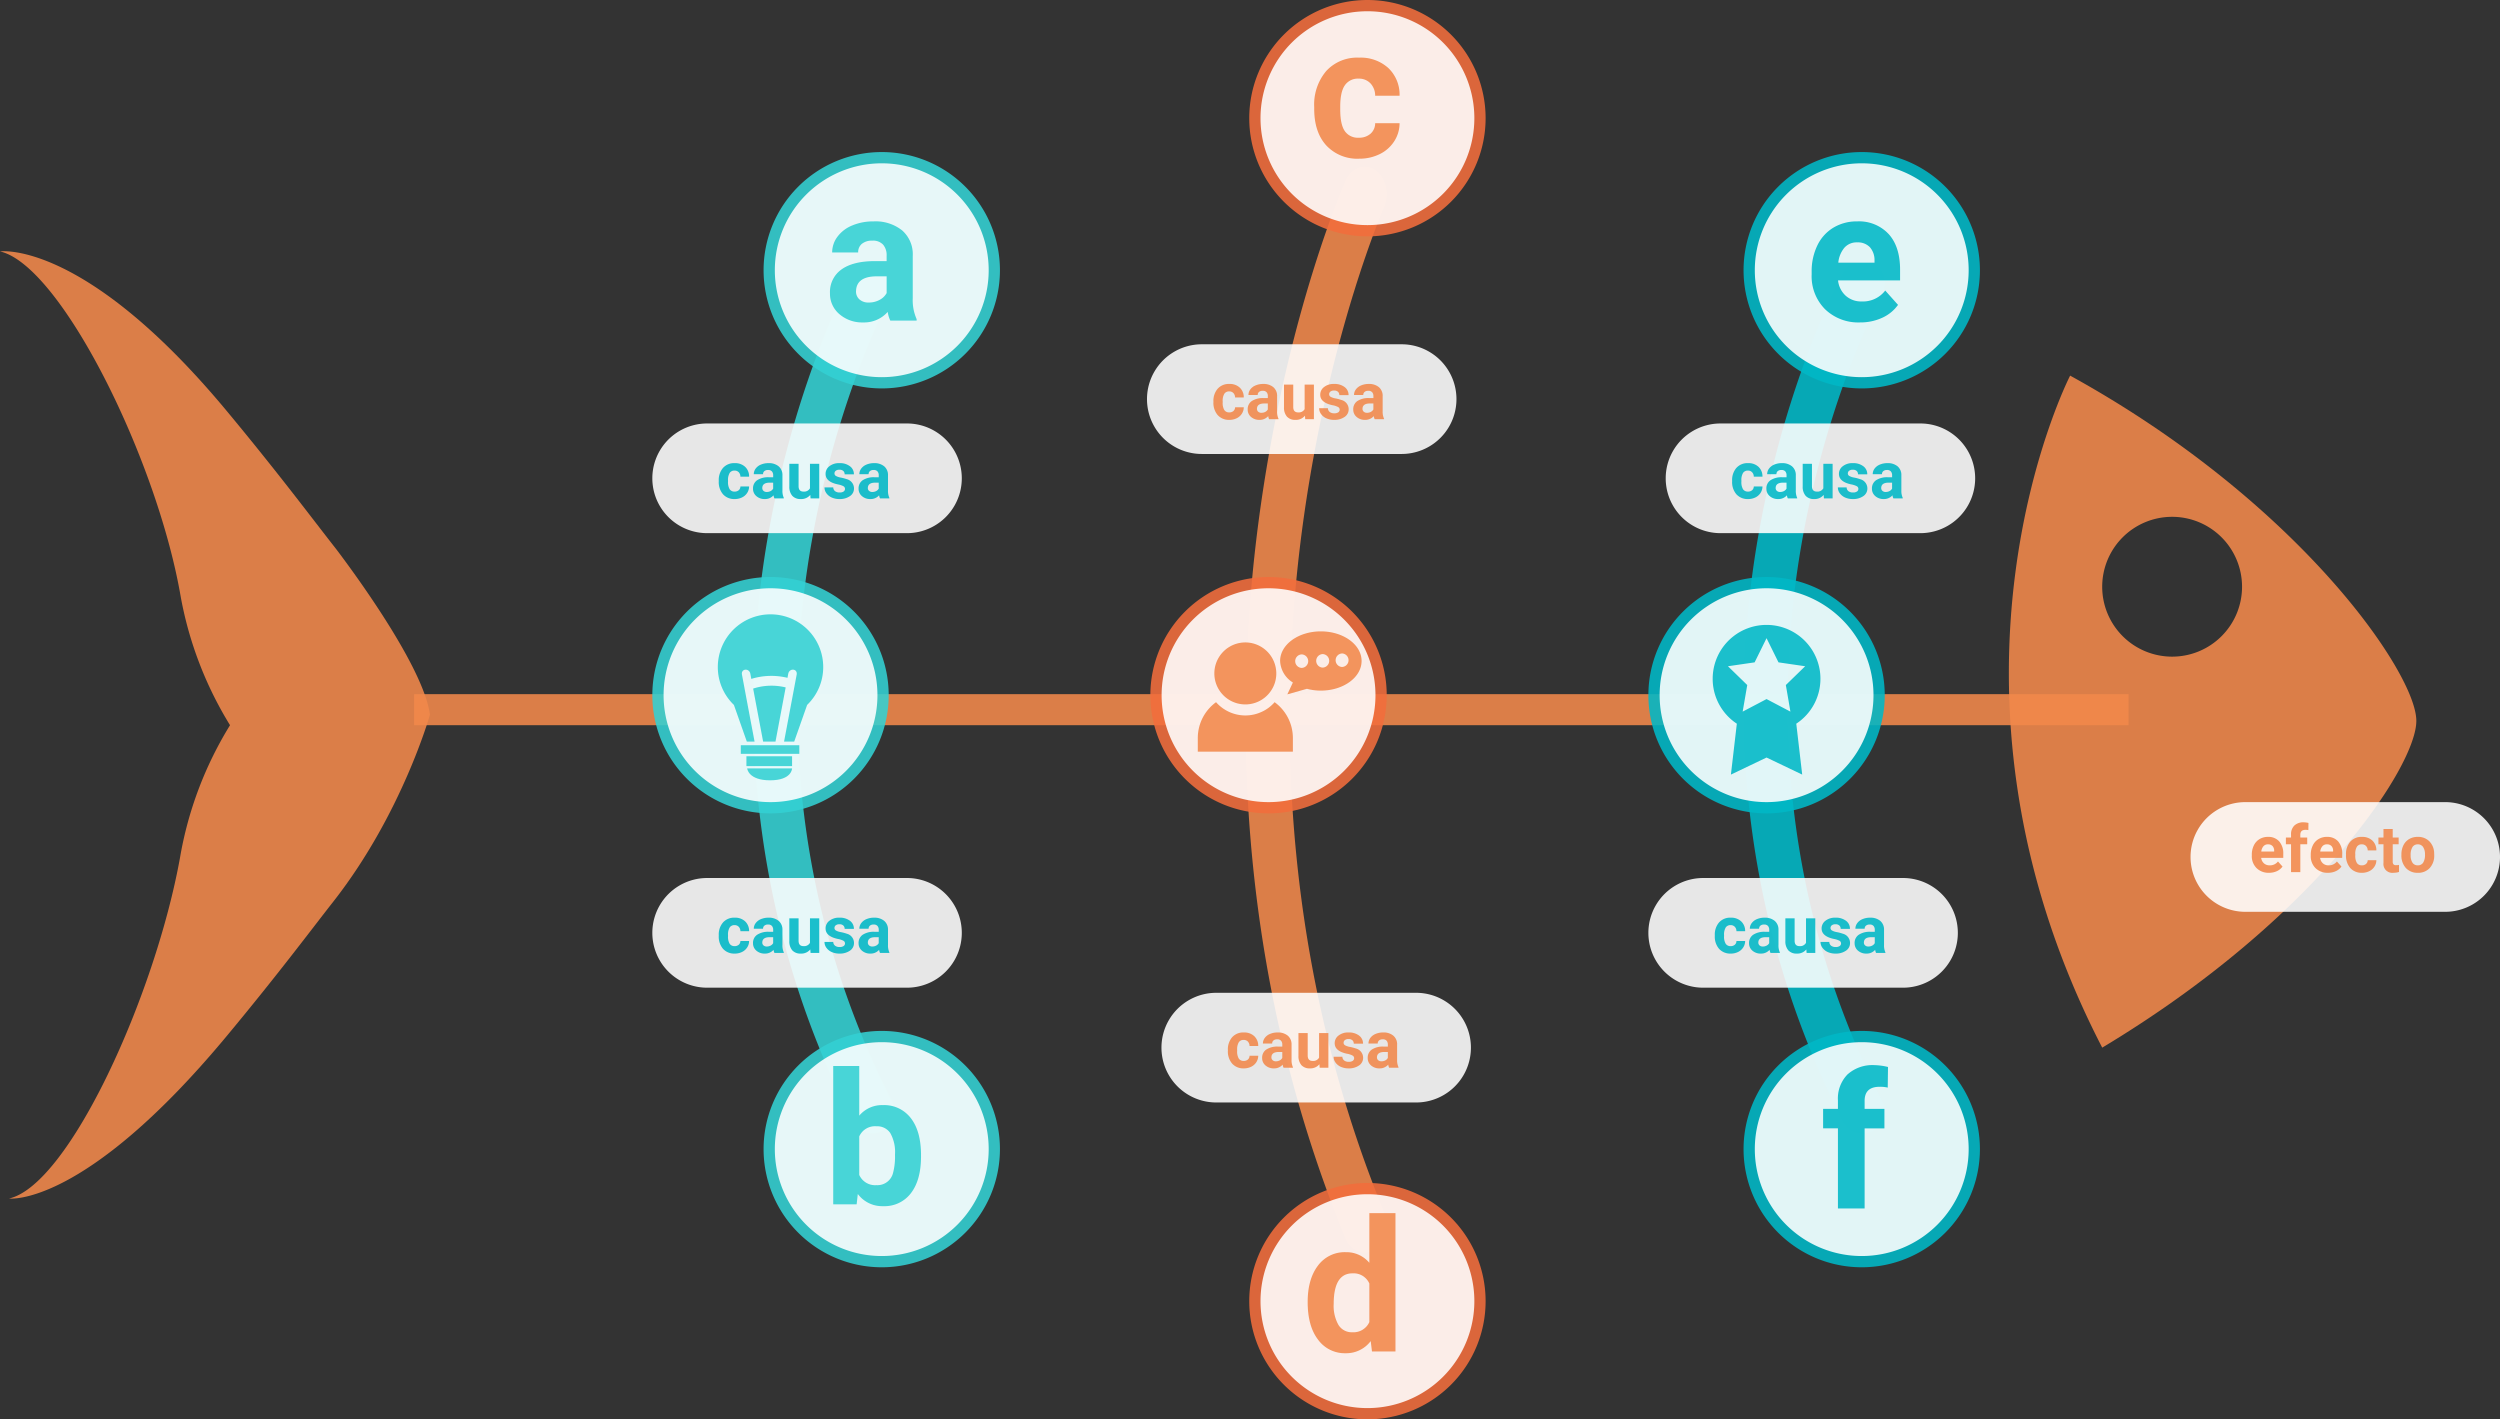 <svg xmlns="http://www.w3.org/2000/svg" width="610" height="346.32" viewBox="0 0 610 346.32">
  <rect x="0" y="0" width="610" height="346.32" fill="#333333" stroke="none"/>
  <g id="Grupo_78720" data-name="Grupo 78720" transform="translate(2947.43 4696.55)">
    <path id="Trazado_111462" data-name="Trazado 111462" d="M312.476-3543.406s-38.371,74.548,7.829,163.972c52.494-31.528,76.64-68.774,76.64-79.689v-.093C396.944-3470.689,368.5-3512.538,312.476-3543.406Zm24.89,68.569A17.06,17.06,0,0,1,320.3-3491.9a17.058,17.058,0,0,1,17.061-17.052,17.058,17.058,0,0,1,17.061,17.052A17.06,17.06,0,0,1,337.366-3474.836Z" transform="translate(-2754.793 -1061.492)" fill="#f2884b" opacity="0.88"/>
    <path id="Trazado_111463" data-name="Trazado 111463" d="M-927.567-3512.675s-6.742,24.029-23.418,45.4c-5.6,7.127-13.408,17.648-26.219,33.066-34.813,41.873-53.067,39.587-53.067,39.587,14.64-3.323,35.632-49.53,41.708-83.112a90.643,90.643,0,0,1,12.214-32.382,90.712,90.712,0,0,1-12.214-32.382c-6.076-33.572-29.273-79.9-43.913-83.219,0,0,20.459-3,55.272,38.867,12.811,15.418,21.137,26.615,26.739,33.741h0c-4.681.356-.107-.142,0,0C-947.174-3548.771-929.136-3524.619-927.567-3512.675Z" transform="translate(-1914.955 -1009.486)" fill="#f2884b" opacity="0.88"/>
    <path id="Trazado_111533" data-name="Trazado 111533" d="M0,0H418.328V7.572H0Z" transform="translate(-2846.385 -4527.176)" fill="#f2884b" opacity="0.88"/>
    <path id="Trazado_111464" data-name="Trazado 111464" d="M-178.724-3416.765a5.363,5.363,0,0,1-4.788-3.649c-28.3-69.04-26.8-135.414-20.554-178.938,6.761-47.135,20.067-77.655,20.63-78.931,1.429-3.235,4.693-4.418,7.293-2.641s3.549,5.841,2.123,9.077h0c-.13.3-13.134,30.227-19.542,75.334-5.879,41.385-7.248,104.477,19.616,170.021,1.349,3.289.3,7.317-2.342,9A4.513,4.513,0,0,1-178.724-3416.765Z" transform="translate(-2435.698 -974.133)" fill="#f2884b" opacity="0.88"/>
    <path id="Trazado_111552" data-name="Trazado 111552" d="M28.836,0A28.836,28.836,0,1,1,0,28.836,28.836,28.836,0,0,1,28.836,0Z" transform="translate(-2642.613 -4696.55)" fill="#f26d3d" opacity="0.88"/>
    <path id="Trazado_111553" data-name="Trazado 111553" d="M26.09,0A26.09,26.09,0,1,1,0,26.09,26.09,26.09,0,0,1,26.09,0Z" transform="translate(-2639.867 -4693.804)" fill="#fff" opacity="0.88"/>
    <path id="Trazado_111554" data-name="Trazado 111554" d="M28.836,0A28.836,28.836,0,1,1,0,28.836,28.836,28.836,0,0,1,28.836,0Z" transform="translate(-2642.613 -4407.902)" fill="#f26d3d" opacity="0.88"/>
    <path id="Trazado_111555" data-name="Trazado 111555" d="M26.09,0A26.09,26.09,0,1,1,0,26.09,26.09,26.09,0,0,1,26.09,0Z" transform="translate(-2639.867 -4405.156)" fill="#fff" opacity="0.88"/>
    <path id="Trazado_111548" data-name="Trazado 111548" d="M28.836,0A28.836,28.836,0,1,1,0,28.836,28.836,28.836,0,0,1,28.836,0Z" transform="translate(-2666.742 -4555.758)" fill="#f26d3d" opacity="0.88"/>
    <path id="Trazado_111549" data-name="Trazado 111549" d="M26.09,0A26.09,26.09,0,1,1,0,26.09,26.09,26.09,0,0,1,26.09,0Z" transform="translate(-2663.996 -4553.012)" fill="#fff" opacity="0.88"/>
    <path id="Trazado_111465" data-name="Trazado 111465" d="M-213.376-3359.2a7.48,7.48,0,0,1-1.409,4.4,7.536,7.536,0,0,1-6.143,3.164,7.557,7.557,0,0,1-6.154-3.164,7.506,7.506,0,0,1-1.409-4.4,7.567,7.567,0,0,1,7.563-7.563A7.571,7.571,0,0,1-213.376-3359.2Z" transform="translate(-2422.637 -1173.034)" fill="#f2884b" opacity="0.88"/>
    <path id="Trazado_111466" data-name="Trazado 111466" d="M-216.262-3318.429v3.3h-23.2v-3.3a10.811,10.811,0,0,1,4.455-8.771,9.542,9.542,0,0,0,7.147,3.238,9.413,9.413,0,0,0,3.762-.782,8.117,8.117,0,0,0,.782-.376,9.242,9.242,0,0,0,2.6-2.079A10.812,10.812,0,0,1-216.262-3318.429Z" transform="translate(-2415.706 -1198.016)" fill="#f2884b" opacity="0.88"/>
    <path id="Trazado_111467" data-name="Trazado 111467" d="M-175.018-3374.085c-5.489,0-9.934,3.234-9.934,7.227a6.475,6.475,0,0,0,3.113,5.248l-1.353,2.894,4.775-1.353-.055-.022a13.043,13.043,0,0,0,3.454.462c5.49,0,9.945-3.234,9.945-7.228S-169.528-3374.085-175.018-3374.085Zm-4.661,8.917a1.651,1.651,0,0,1,0-3.3A1.651,1.651,0,0,1-179.679-3365.169Zm5.123-.076a1.651,1.651,0,0,1,0-3.3A1.651,1.651,0,0,1-174.556-3365.245Zm4.74-.153a1.651,1.651,0,0,1,0-3.3A1.651,1.651,0,0,1-169.816-3365.4Z" transform="translate(-2450.129 -1168.41)" fill="#f2884b" opacity="0.88"/>
    <path id="Trazado_111468" data-name="Trazado 111468" d="M-504.671-3406.335a5.37,5.37,0,0,1-4.788-2.931c-28.3-55.451-26.8-108.761-20.554-143.718,6.761-37.858,20.068-62.371,20.63-63.4a5.372,5.372,0,0,1,7.294-2.121,5.372,5.372,0,0,1,2.121,7.294c-.226.414-13.157,24.408-19.54,60.5-5.879,33.24-7.248,83.913,19.616,136.555a5.37,5.37,0,0,1-2.342,7.225A5.345,5.345,0,0,1-504.671-3406.335Z" transform="translate(-2229.877 -1013.653)" fill="#34d1d3" opacity="0.88"/>
    <path id="Trazado_111534" data-name="Trazado 111534" d="M28.836,0A28.836,28.836,0,1,1,0,28.836,28.836,28.836,0,0,1,28.836,0Z" transform="translate(-2761.116 -4659.447)" fill="#34d1d3" opacity="0.88"/>
    <path id="Trazado_111535" data-name="Trazado 111535" d="M26.09,0A26.09,26.09,0,1,1,0,26.09,26.09,26.09,0,0,1,26.09,0Z" transform="translate(-2758.37 -4656.701)" fill="#fff" opacity="0.88"/>
    <path id="Trazado_111536" data-name="Trazado 111536" d="M28.836,0A28.836,28.836,0,1,1,0,28.836,28.836,28.836,0,0,1,28.836,0Z" transform="translate(-2761.116 -4445.005)" fill="#34d1d3" opacity="0.88"/>
    <path id="Trazado_111537" data-name="Trazado 111537" d="M26.09,0A26.09,26.09,0,1,1,0,26.09,26.09,26.09,0,0,1,26.09,0Z" transform="translate(-2758.37 -4442.259)" fill="#fff" opacity="0.88"/>
    <path id="Trazado_111538" data-name="Trazado 111538" d="M28.836,0A28.836,28.836,0,1,1,0,28.836,28.836,28.836,0,0,1,28.836,0Z" transform="translate(-2788.26 -4555.758)" fill="#34d1d3" opacity="0.88"/>
    <path id="Trazado_111539" data-name="Trazado 111539" d="M26.09,0A26.09,26.09,0,1,1,0,26.09,26.09,26.09,0,0,1,26.09,0Z" transform="translate(-2785.514 -4553.012)" fill="#fff" opacity="0.88"/>
    <path id="Trazado_111540" data-name="Trazado 111540" d="M0,0H14.281V2.1H0Z" transform="translate(-2766.676 -4514.714)" fill="#34d1d3" opacity="0.88"/>
    <path id="Trazado_111469" data-name="Trazado 111469" d="M-526.844-3283.38s0,2.915-5.368,2.915-5.592-2.915-5.592-2.915Z" transform="translate(-2227.318 -1225.687)" fill="#34d1d3" opacity="0.88"/>
    <path id="Trazado_111541" data-name="Trazado 111541" d="M0,0H11.143V2.405H0Z" transform="translate(-2765.306 -4512.021)" fill="#34d1d3" opacity="0.88"/>
    <path id="Trazado_111470" data-name="Trazado 111470" d="M-531.515-3372.514a12.8,12.8,0,0,1-3.926,9.247l-3.154,8.953h-2.477q1.541-8.16,3.074-16.328c.279-1.5-1.776-1.689-2.055-.207-.064.327-.119.645-.183.972a16.6,16.6,0,0,0-8.826.263c-.08-.414-.151-.82-.231-1.234-.279-1.482-2.334-1.29-2.047.207.167.884.335,1.776.5,2.66q1.278,6.834,2.573,13.668h-1.888l-3.154-8.953a12.8,12.8,0,0,1-3.927-9.247,12.862,12.862,0,0,1,12.864-12.856A12.86,12.86,0,0,1-531.515-3372.514Z" transform="translate(-2215.049 -1161.284)" fill="#34d1d3" opacity="0.88"/>
    <path id="Trazado_111471" data-name="Trazado 111471" d="M-525.908-3337.7q-1.242,6.607-2.485,13.222h-3.019q-1.218-6.464-2.437-12.935A14.47,14.47,0,0,1-525.908-3337.7Z" transform="translate(-2229.816 -1191.12)" fill="#34d1d3" opacity="0.88"/>
    <path id="Trazado_111472" data-name="Trazado 111472" d="M150.958-3406.334a5.369,5.369,0,0,1-4.788-2.931c-28.3-55.452-26.8-108.761-20.554-143.719,6.761-37.858,20.067-62.371,20.63-63.4a5.372,5.372,0,0,1,7.293-2.121,5.37,5.37,0,0,1,2.121,7.294c-.226.414-13.156,24.409-19.539,60.5-5.879,33.24-7.248,83.913,19.616,136.556a5.369,5.369,0,0,1-2.342,7.225A5.341,5.341,0,0,1,150.958-3406.334Z" transform="translate(-2643.878 -1013.653)" fill="#00b8c7" opacity="0.88"/>
    <path id="Trazado_111565" data-name="Trazado 111565" d="M28.836,0A28.836,28.836,0,1,1,0,28.836,28.836,28.836,0,0,1,28.836,0Z" transform="translate(-2522.002 -4659.447)" fill="#00b8c7" opacity="0.88"/>
    <path id="Trazado_111566" data-name="Trazado 111566" d="M26.09,0A26.09,26.09,0,1,1,0,26.09,26.09,26.09,0,0,1,26.09,0Z" transform="translate(-2519.256 -4656.701)" fill="#fff" opacity="0.88"/>
    <path id="Trazado_111567" data-name="Trazado 111567" d="M28.836,0A28.836,28.836,0,1,1,0,28.836,28.836,28.836,0,0,1,28.836,0Z" transform="translate(-2522.002 -4445.005)" fill="#00b8c7" opacity="0.88"/>
    <path id="Trazado_111568" data-name="Trazado 111568" d="M26.09,0A26.09,26.09,0,1,1,0,26.09,26.09,26.09,0,0,1,26.09,0Z" transform="translate(-2519.256 -4442.259)" fill="#fff" opacity="0.88"/>
    <path id="Trazado_111560" data-name="Trazado 111560" d="M28.836,0A28.836,28.836,0,1,1,0,28.836,28.836,28.836,0,0,1,28.836,0Z" transform="translate(-2545.225 -4555.758)" fill="#00b8c7" opacity="0.88"/>
    <path id="Trazado_111561" data-name="Trazado 111561" d="M26.09,0A26.09,26.09,0,1,1,0,26.09,26.09,26.09,0,0,1,26.09,0Z" transform="translate(-2542.479 -4553.012)" fill="#fff" opacity="0.88"/>
    <path id="Trazado_111473" data-name="Trazado 111473" d="M127.728-3365.219a13.094,13.094,0,0,0-.593-3.909,13.142,13.142,0,0,0-12.48-9.241h-.077a13.144,13.144,0,0,0-12.727,9.864,13.222,13.222,0,0,0-.415,3.286,13.1,13.1,0,0,0,5.894,10.956l-1.447,12.419,8.695-4.163,8.7,4.163-1.447-12.419A13.1,13.1,0,0,0,127.728-3365.219Zm-8.441,1.523.839,4.863.277,1.624-3.085-1.624-2.739-1.439-2.739,1.439-3.085,1.624.277-1.624.839-4.863-4.709-4.586,6.509-.947,2.909-5.9,2.916,5.9,6.509.947Z" transform="translate(-2630.972 -1165.705)" fill="#00b8c7" opacity="0.88"/>
    <path id="Trazado_111546" data-name="Trazado 111546" d="M16.216,0a7.052,7.052,0,0,1-.637-2.131,7.683,7.683,0,0,1-6,2.571A8.441,8.441,0,0,1,3.79-1.582a6.5,6.5,0,0,1-2.3-5.1,6.719,6.719,0,0,1,2.8-5.8q2.8-2.021,8.1-2.043h2.922v-1.362a3.918,3.918,0,0,0-.846-2.637,3.328,3.328,0,0,0-2.67-.989,3.783,3.783,0,0,0-2.516.769,2.613,2.613,0,0,0-.912,2.109H2.021A6.379,6.379,0,0,1,3.3-20.457a8.424,8.424,0,0,1,3.6-2.758,13.133,13.133,0,0,1,5.229-1,10.376,10.376,0,0,1,6.976,2.208A7.725,7.725,0,0,1,21.687-15.8V-5.493a11.366,11.366,0,0,0,.945,5.12V0ZM10.964-4.417a5.469,5.469,0,0,0,2.593-.626,4.113,4.113,0,0,0,1.758-1.681v-4.087H12.942q-4.768,0-5.076,3.3l-.022.374a2.542,2.542,0,0,0,.835,1.956A3.243,3.243,0,0,0,10.964-4.417Z" transform="translate(-2746.405 -4618.316)" fill="#34d1d3" opacity="0.88"/>
    <path id="Trazado_111547" data-name="Trazado 111547" d="M23.862-11.667q0,5.713-2.439,8.91a8.079,8.079,0,0,1-6.812,3.2A7.423,7.423,0,0,1,8.438-2.527L8.152,0H2.439V-33.75h6.35v12.107a7.232,7.232,0,0,1,5.779-2.571,8.146,8.146,0,0,1,6.823,3.2q2.472,3.2,2.472,9Zm-6.35-.461a9.458,9.458,0,0,0-1.143-5.262,3.864,3.864,0,0,0-3.406-1.659,4.189,4.189,0,0,0-4.175,2.483v9.382a4.245,4.245,0,0,0,4.219,2.5,3.92,3.92,0,0,0,4.043-3.032A15.642,15.642,0,0,0,17.512-12.129Z" transform="translate(-2746.564 -4402.688)" fill="#34d1d3" opacity="0.88"/>
    <path id="Trazado_111559" data-name="Trazado 111559" d="M12.327-4.68a4.165,4.165,0,0,0,2.856-.967,3.387,3.387,0,0,0,1.143-2.571H22.28A8.145,8.145,0,0,1,20.962-3.79,8.7,8.7,0,0,1,17.413-.67,11.106,11.106,0,0,1,12.437.439,10.321,10.321,0,0,1,4.395-2.8Q1.45-6.042,1.45-11.755v-.417A12.678,12.678,0,0,1,4.373-20.94a10.2,10.2,0,0,1,8.02-3.274,10,10,0,0,1,7.152,2.538,8.986,8.986,0,0,1,2.736,6.757H16.326a4.364,4.364,0,0,0-1.143-3.015,3.81,3.81,0,0,0-2.9-1.16,3.825,3.825,0,0,0-3.351,1.617Q7.8-15.859,7.8-12.228v.66q0,3.675,1.121,5.282A3.873,3.873,0,0,0,12.327-4.68Z" transform="translate(-2628.214 -4658.268)" fill="#f2884b" opacity="0.88"/>
    <path id="Trazado_111556" data-name="Trazado 111556" d="M1.45-12.063q0-5.559,2.494-8.855a8.092,8.092,0,0,1,6.823-3.3A7.282,7.282,0,0,1,16.5-21.621V-33.75h6.372V0H17.139l-.308-2.527A7.473,7.473,0,0,1,10.723.439,8.07,8.07,0,0,1,3.988-2.867Q1.45-6.174,1.45-12.063Zm6.35.473A9.385,9.385,0,0,0,8.965-6.463,3.794,3.794,0,0,0,12.349-4.68,4.249,4.249,0,0,0,16.5-7.167v-9.4a4.188,4.188,0,0,0-4.109-2.487Q7.8-19.05,7.8-11.59Z" transform="translate(-2629.808 -4366.799)" fill="#f2884b" opacity="0.88"/>
    <path id="Trazado_111569" data-name="Trazado 111569" d="M13.381.439A11.671,11.671,0,0,1,4.867-2.769a11.4,11.4,0,0,1-3.285-8.547v-.615a14.362,14.362,0,0,1,1.384-6.405,10.159,10.159,0,0,1,3.922-4.351,11.008,11.008,0,0,1,5.79-1.527,9.867,9.867,0,0,1,7.679,3.076q2.8,3.076,2.8,8.723v2.593H8.02A5.9,5.9,0,0,0,9.877-6.086,5.613,5.613,0,0,0,13.8-4.68a6.854,6.854,0,0,0,5.735-2.659l3.12,3.494A9.533,9.533,0,0,1,18.787-.692,12.688,12.688,0,0,1,13.381.439Zm-.725-19.534a3.968,3.968,0,0,0-3.065,1.28A6.628,6.628,0,0,0,8.086-14.15h8.833v-.508a4.728,4.728,0,0,0-1.143-3.277A4.094,4.094,0,0,0,12.656-19.094Z" transform="translate(-2506.968 -4618.316)" fill="#00b8c7" opacity="0.88"/>
    <path id="Trazado_111571" data-name="Trazado 111571" d="M4.268,0V-19.541H.651V-24.3H4.268v-2.066a8.39,8.39,0,0,1,2.347-6.345,9.09,9.09,0,0,1,6.57-2.257,15.175,15.175,0,0,1,3.3.449l-.067,5.031a8.276,8.276,0,0,0-1.977-.2q-3.661,0-3.661,3.437V-24.3H15.61v4.762H10.781V0Z" transform="translate(-2503.243 -4401.688)" fill="#00b8c7" opacity="0.88"/>
    <path id="Trazado_111572" data-name="Trazado 111572" d="M13.381,0H62.126a13.381,13.381,0,0,1,0,26.763H13.381A13.381,13.381,0,0,1,13.381,0Z" transform="translate(-2412.937 -4500.832)" fill="#fff" opacity="0.88"/>
    <path id="Trazado_111562" data-name="Trazado 111562" d="M13.381,0H62.126a13.381,13.381,0,0,1,0,26.763H13.381A13.381,13.381,0,0,1,13.381,0Z" transform="translate(-2545.225 -4482.316)" fill="#fff" opacity="0.88"/>
    <path id="Trazado_111573" data-name="Trazado 111573" d="M4.758.156A4.15,4.15,0,0,1,1.73-.984,4.054,4.054,0,0,1,.563-4.023v-.219A5.106,5.106,0,0,1,1.055-6.52,3.612,3.612,0,0,1,2.449-8.066a3.914,3.914,0,0,1,2.059-.543,3.508,3.508,0,0,1,2.73,1.094,4.444,4.444,0,0,1,1,3.1v.922H2.852a2.1,2.1,0,0,0,.66,1.328,2,2,0,0,0,1.395.5,2.437,2.437,0,0,0,2.039-.945L8.055-1.367A3.389,3.389,0,0,1,6.68-.246,4.511,4.511,0,0,1,4.758.156ZM4.5-6.789a1.411,1.411,0,0,0-1.09.455,2.357,2.357,0,0,0-.535,1.3H6.016v-.181a1.681,1.681,0,0,0-.406-1.165A1.456,1.456,0,0,0,4.5-6.789ZM10.133,0V-6.8H8.875V-8.453h1.258v-.719a2.918,2.918,0,0,1,.816-2.207,3.162,3.162,0,0,1,2.285-.785,5.278,5.278,0,0,1,1.148.156l-.023,1.75a2.878,2.878,0,0,0-.687-.07q-1.273,0-1.273,1.2v.68h1.68V-6.8H12.4V0Zm9.008.156A4.15,4.15,0,0,1,16.113-.984a4.054,4.054,0,0,1-1.168-3.039v-.219a5.106,5.106,0,0,1,.492-2.277,3.612,3.612,0,0,1,1.395-1.547,3.914,3.914,0,0,1,2.059-.543,3.508,3.508,0,0,1,2.73,1.094,4.444,4.444,0,0,1,1,3.1v.922H17.234a2.1,2.1,0,0,0,.66,1.328,2,2,0,0,0,1.395.5,2.437,2.437,0,0,0,2.039-.945l1.109,1.242A3.389,3.389,0,0,1,21.063-.246,4.511,4.511,0,0,1,19.141.156Zm-.258-6.945a1.411,1.411,0,0,0-1.09.455,2.357,2.357,0,0,0-.535,1.3H20.4v-.181a1.681,1.681,0,0,0-.406-1.165A1.456,1.456,0,0,0,18.883-6.789Zm8.531,5.125a1.481,1.481,0,0,0,1.016-.344,1.2,1.2,0,0,0,.406-.914h2.117a2.9,2.9,0,0,1-.469,1.574A3.093,3.093,0,0,1,29.223-.238a3.949,3.949,0,0,1-1.77.395A3.67,3.67,0,0,1,24.594-1,4.56,4.56,0,0,1,23.547-4.18v-.148a4.508,4.508,0,0,1,1.039-3.117,3.627,3.627,0,0,1,2.852-1.164,3.555,3.555,0,0,1,2.543.9,3.2,3.2,0,0,1,.973,2.4H28.836a1.551,1.551,0,0,0-.406-1.072A1.354,1.354,0,0,0,27.4-6.789a1.36,1.36,0,0,0-1.191.575,3.333,3.333,0,0,0-.4,1.866v.235a3.375,3.375,0,0,0,.4,1.878A1.377,1.377,0,0,0,27.414-1.664Zm7.531-8.867v2.078h1.445V-6.8H34.945v4.219a1.007,1.007,0,0,0,.18.672.9.9,0,0,0,.688.2,3.6,3.6,0,0,0,.664-.055V-.047a4.648,4.648,0,0,1-1.367.2,2.156,2.156,0,0,1-2.422-2.4V-6.8H31.453V-8.453h1.234v-2.078ZM37.063-4.3a5.013,5.013,0,0,1,.484-2.242A3.546,3.546,0,0,1,38.941-8.07a4.069,4.069,0,0,1,2.113-.539,3.849,3.849,0,0,1,2.793,1.047,4.2,4.2,0,0,1,1.207,2.844l.016.578A4.418,4.418,0,0,1,43.984-1.02,3.775,3.775,0,0,1,41.07.156a3.793,3.793,0,0,1-2.918-1.172A4.5,4.5,0,0,1,37.063-4.2Zm2.258.16A3.16,3.16,0,0,0,39.773-2.3a1.5,1.5,0,0,0,1.3.638,1.5,1.5,0,0,0,1.281-.63,3.457,3.457,0,0,0,.461-2.015,3.128,3.128,0,0,0-.461-1.831,1.5,1.5,0,0,0-1.3-.649,1.474,1.474,0,0,0-1.281.646A3.516,3.516,0,0,0,39.32-4.144Z" transform="translate(-2398.55 -4483.743)" fill="#f2884b" opacity="0.88"/>
    <path id="Trazado_111564" data-name="Trazado 111564" d="M4.383-1.664A1.481,1.481,0,0,0,5.4-2.008,1.2,1.2,0,0,0,5.8-2.922H7.922a2.9,2.9,0,0,1-.469,1.574A3.093,3.093,0,0,1,6.191-.238a3.949,3.949,0,0,1-1.77.395A3.67,3.67,0,0,1,1.563-1,4.56,4.56,0,0,1,.516-4.18v-.148A4.508,4.508,0,0,1,1.555-7.445,3.627,3.627,0,0,1,4.406-8.609a3.555,3.555,0,0,1,2.543.9,3.2,3.2,0,0,1,.973,2.4H5.8A1.551,1.551,0,0,0,5.4-6.377a1.354,1.354,0,0,0-1.031-.412,1.36,1.36,0,0,0-1.191.575,3.333,3.333,0,0,0-.4,1.866v.235a3.375,3.375,0,0,0,.4,1.878A1.377,1.377,0,0,0,4.383-1.664ZM14.109,0a2.507,2.507,0,0,1-.227-.758A2.732,2.732,0,0,1,11.75.156,3,3,0,0,1,9.691-.562a2.312,2.312,0,0,1-.816-1.812,2.389,2.389,0,0,1,1-2.062,4.915,4.915,0,0,1,2.879-.727h1.039v-.484a1.393,1.393,0,0,0-.3-.937,1.183,1.183,0,0,0-.949-.352,1.345,1.345,0,0,0-.895.273.929.929,0,0,0-.324.75H9.063a2.268,2.268,0,0,1,.453-1.359,3,3,0,0,1,1.281-.98,4.669,4.669,0,0,1,1.859-.355,3.689,3.689,0,0,1,2.48.785,2.747,2.747,0,0,1,.918,2.207v3.664a4.041,4.041,0,0,0,.336,1.82V0ZM12.242-1.57a1.945,1.945,0,0,0,.922-.223,1.462,1.462,0,0,0,.625-.6V-3.844h-.844q-1.7,0-1.8,1.172l-.008.133a.9.9,0,0,0,.3.7A1.153,1.153,0,0,0,12.242-1.57Zm10.609.711A2.831,2.831,0,0,1,20.539.156a2.67,2.67,0,0,1-2.074-.781,3.335,3.335,0,0,1-.73-2.289V-8.453h2.258v5.467q0,1.322,1.2,1.322a1.63,1.63,0,0,0,1.578-.8V-8.453h2.266V0H22.914ZM31.32-2.336a.727.727,0,0,0-.41-.652,4.659,4.659,0,0,0-1.316-.426q-3.016-.633-3.016-2.562a2.323,2.323,0,0,1,.934-1.879,3.766,3.766,0,0,1,2.441-.754,4.053,4.053,0,0,1,2.574.758,2.388,2.388,0,0,1,.965,1.969H31.234a1.092,1.092,0,0,0-.312-.8A1.322,1.322,0,0,0,29.945-7a1.351,1.351,0,0,0-.883.258.814.814,0,0,0-.312.656.7.7,0,0,0,.355.605,3.657,3.657,0,0,0,1.2.4,9.8,9.8,0,0,1,1.422.379A2.336,2.336,0,0,1,33.516-2.43a2.2,2.2,0,0,1-.992,1.871,4.28,4.28,0,0,1-2.562.715,4.47,4.47,0,0,1-1.887-.379,3.166,3.166,0,0,1-1.293-1.039,2.414,2.414,0,0,1-.469-1.426h2.141a1.179,1.179,0,0,0,.445.922,1.766,1.766,0,0,0,1.109.32,1.635,1.635,0,0,0,.98-.246A.766.766,0,0,0,31.32-2.336ZM39.867,0a2.507,2.507,0,0,1-.227-.758,2.732,2.732,0,0,1-2.133.914,3,3,0,0,1-2.059-.719,2.312,2.312,0,0,1-.816-1.812,2.389,2.389,0,0,1,1-2.062,4.915,4.915,0,0,1,2.879-.727h1.039v-.484a1.393,1.393,0,0,0-.3-.937,1.183,1.183,0,0,0-.949-.352,1.345,1.345,0,0,0-.895.273.929.929,0,0,0-.324.75H34.82a2.268,2.268,0,0,1,.453-1.359,3,3,0,0,1,1.281-.98,4.669,4.669,0,0,1,1.859-.355,3.689,3.689,0,0,1,2.48.785,2.747,2.747,0,0,1,.918,2.207v3.664a4.041,4.041,0,0,0,.336,1.82V0ZM38-1.57a1.945,1.945,0,0,0,.922-.223,1.462,1.462,0,0,0,.625-.6V-3.844H38.7q-1.7,0-1.8,1.172l-.008.133a.9.9,0,0,0,.3.7A1.153,1.153,0,0,0,38-1.57Z" transform="translate(-2529.535 -4464.03)" fill="#00b8c7" opacity="0.88"/>
    <path id="Trazado_111563" data-name="Trazado 111563" d="M13.381,0H62.126a13.381,13.381,0,0,1,0,26.763H13.381A13.381,13.381,0,0,1,13.381,0Z" transform="translate(-2540.997 -4593.223)" fill="#fff" opacity="0.88"/>
    <path id="Trazado_111570" data-name="Trazado 111570" d="M4.383-1.664A1.481,1.481,0,0,0,5.4-2.008,1.2,1.2,0,0,0,5.8-2.922H7.922a2.9,2.9,0,0,1-.469,1.574A3.093,3.093,0,0,1,6.191-.238a3.949,3.949,0,0,1-1.77.395A3.67,3.67,0,0,1,1.563-1,4.56,4.56,0,0,1,.516-4.18v-.148A4.508,4.508,0,0,1,1.555-7.445,3.627,3.627,0,0,1,4.406-8.609a3.555,3.555,0,0,1,2.543.9,3.2,3.2,0,0,1,.973,2.4H5.8A1.551,1.551,0,0,0,5.4-6.377a1.354,1.354,0,0,0-1.031-.412,1.36,1.36,0,0,0-1.191.575,3.333,3.333,0,0,0-.4,1.866v.235a3.375,3.375,0,0,0,.4,1.878A1.377,1.377,0,0,0,4.383-1.664ZM14.109,0a2.507,2.507,0,0,1-.227-.758A2.732,2.732,0,0,1,11.75.156,3,3,0,0,1,9.691-.562a2.312,2.312,0,0,1-.816-1.812,2.389,2.389,0,0,1,1-2.062,4.915,4.915,0,0,1,2.879-.727h1.039v-.484a1.393,1.393,0,0,0-.3-.937,1.183,1.183,0,0,0-.949-.352,1.345,1.345,0,0,0-.895.273.929.929,0,0,0-.324.75H9.063a2.268,2.268,0,0,1,.453-1.359,3,3,0,0,1,1.281-.98,4.669,4.669,0,0,1,1.859-.355,3.689,3.689,0,0,1,2.48.785,2.747,2.747,0,0,1,.918,2.207v3.664a4.041,4.041,0,0,0,.336,1.82V0ZM12.242-1.57a1.945,1.945,0,0,0,.922-.223,1.462,1.462,0,0,0,.625-.6V-3.844h-.844q-1.7,0-1.8,1.172l-.008.133a.9.9,0,0,0,.3.7A1.153,1.153,0,0,0,12.242-1.57Zm10.609.711A2.831,2.831,0,0,1,20.539.156a2.67,2.67,0,0,1-2.074-.781,3.335,3.335,0,0,1-.73-2.289V-8.453h2.258v5.467q0,1.322,1.2,1.322a1.63,1.63,0,0,0,1.578-.8V-8.453h2.266V0H22.914ZM31.32-2.336a.727.727,0,0,0-.41-.652,4.659,4.659,0,0,0-1.316-.426q-3.016-.633-3.016-2.562a2.323,2.323,0,0,1,.934-1.879,3.766,3.766,0,0,1,2.441-.754,4.053,4.053,0,0,1,2.574.758,2.388,2.388,0,0,1,.965,1.969H31.234a1.092,1.092,0,0,0-.312-.8A1.322,1.322,0,0,0,29.945-7a1.351,1.351,0,0,0-.883.258.814.814,0,0,0-.312.656.7.7,0,0,0,.355.605,3.657,3.657,0,0,0,1.2.4,9.8,9.8,0,0,1,1.422.379A2.336,2.336,0,0,1,33.516-2.43a2.2,2.2,0,0,1-.992,1.871,4.28,4.28,0,0,1-2.562.715,4.47,4.47,0,0,1-1.887-.379,3.166,3.166,0,0,1-1.293-1.039,2.414,2.414,0,0,1-.469-1.426h2.141a1.179,1.179,0,0,0,.445.922,1.766,1.766,0,0,0,1.109.32,1.635,1.635,0,0,0,.98-.246A.766.766,0,0,0,31.32-2.336ZM39.867,0a2.507,2.507,0,0,1-.227-.758,2.732,2.732,0,0,1-2.133.914,3,3,0,0,1-2.059-.719,2.312,2.312,0,0,1-.816-1.812,2.389,2.389,0,0,1,1-2.062,4.915,4.915,0,0,1,2.879-.727h1.039v-.484a1.393,1.393,0,0,0-.3-.937,1.183,1.183,0,0,0-.949-.352,1.345,1.345,0,0,0-.895.273.929.929,0,0,0-.324.75H34.82a2.268,2.268,0,0,1,.453-1.359,3,3,0,0,1,1.281-.98,4.669,4.669,0,0,1,1.859-.355,3.689,3.689,0,0,1,2.48.785,2.747,2.747,0,0,1,.918,2.207v3.664a4.041,4.041,0,0,0,.336,1.82V0ZM38-1.57a1.945,1.945,0,0,0,.922-.223,1.462,1.462,0,0,0,.625-.6V-3.844H38.7q-1.7,0-1.8,1.172l-.008.133a.9.9,0,0,0,.3.7A1.153,1.153,0,0,0,38-1.57Z" transform="translate(-2525.307 -4574.937)" fill="#00b8c7" opacity="0.88"/>
    <path id="Trazado_111550" data-name="Trazado 111550" d="M13.381,0H62.126a13.381,13.381,0,0,1,0,26.763H13.381A13.381,13.381,0,0,1,13.381,0Z" transform="translate(-2667.562 -4612.544)" fill="#fff" opacity="0.88"/>
    <path id="Trazado_111557" data-name="Trazado 111557" d="M4.383-1.664A1.481,1.481,0,0,0,5.4-2.008,1.2,1.2,0,0,0,5.8-2.922H7.922a2.9,2.9,0,0,1-.469,1.574A3.093,3.093,0,0,1,6.191-.238a3.949,3.949,0,0,1-1.77.395A3.67,3.67,0,0,1,1.563-1,4.56,4.56,0,0,1,.516-4.18v-.148A4.508,4.508,0,0,1,1.555-7.445,3.627,3.627,0,0,1,4.406-8.609a3.555,3.555,0,0,1,2.543.9,3.2,3.2,0,0,1,.973,2.4H5.8A1.551,1.551,0,0,0,5.4-6.377a1.354,1.354,0,0,0-1.031-.412,1.36,1.36,0,0,0-1.191.575,3.333,3.333,0,0,0-.4,1.866v.235a3.375,3.375,0,0,0,.4,1.878A1.377,1.377,0,0,0,4.383-1.664ZM14.109,0a2.507,2.507,0,0,1-.227-.758A2.732,2.732,0,0,1,11.75.156,3,3,0,0,1,9.691-.562a2.312,2.312,0,0,1-.816-1.812,2.389,2.389,0,0,1,1-2.062,4.915,4.915,0,0,1,2.879-.727h1.039v-.484a1.393,1.393,0,0,0-.3-.937,1.183,1.183,0,0,0-.949-.352,1.345,1.345,0,0,0-.895.273.929.929,0,0,0-.324.75H9.063a2.268,2.268,0,0,1,.453-1.359,3,3,0,0,1,1.281-.98,4.669,4.669,0,0,1,1.859-.355,3.689,3.689,0,0,1,2.48.785,2.747,2.747,0,0,1,.918,2.207v3.664a4.041,4.041,0,0,0,.336,1.82V0ZM12.242-1.57a1.945,1.945,0,0,0,.922-.223,1.462,1.462,0,0,0,.625-.6V-3.844h-.844q-1.7,0-1.8,1.172l-.008.133a.9.9,0,0,0,.3.7A1.153,1.153,0,0,0,12.242-1.57Zm10.609.711A2.831,2.831,0,0,1,20.539.156a2.67,2.67,0,0,1-2.074-.781,3.335,3.335,0,0,1-.73-2.289V-8.453h2.258v5.467q0,1.322,1.2,1.322a1.63,1.63,0,0,0,1.578-.8V-8.453h2.266V0H22.914ZM31.32-2.336a.727.727,0,0,0-.41-.652,4.659,4.659,0,0,0-1.316-.426q-3.016-.633-3.016-2.562a2.323,2.323,0,0,1,.934-1.879,3.766,3.766,0,0,1,2.441-.754,4.053,4.053,0,0,1,2.574.758,2.388,2.388,0,0,1,.965,1.969H31.234a1.092,1.092,0,0,0-.312-.8A1.322,1.322,0,0,0,29.945-7a1.351,1.351,0,0,0-.883.258.814.814,0,0,0-.312.656.7.7,0,0,0,.355.605,3.657,3.657,0,0,0,1.2.4,9.8,9.8,0,0,1,1.422.379A2.336,2.336,0,0,1,33.516-2.43a2.2,2.2,0,0,1-.992,1.871,4.28,4.28,0,0,1-2.562.715,4.47,4.47,0,0,1-1.887-.379,3.166,3.166,0,0,1-1.293-1.039,2.414,2.414,0,0,1-.469-1.426h2.141a1.179,1.179,0,0,0,.445.922,1.766,1.766,0,0,0,1.109.32,1.635,1.635,0,0,0,.98-.246A.766.766,0,0,0,31.32-2.336ZM39.867,0a2.507,2.507,0,0,1-.227-.758,2.732,2.732,0,0,1-2.133.914,3,3,0,0,1-2.059-.719,2.312,2.312,0,0,1-.816-1.812,2.389,2.389,0,0,1,1-2.062,4.915,4.915,0,0,1,2.879-.727h1.039v-.484a1.393,1.393,0,0,0-.3-.937,1.183,1.183,0,0,0-.949-.352,1.345,1.345,0,0,0-.895.273.929.929,0,0,0-.324.75H34.82a2.268,2.268,0,0,1,.453-1.359,3,3,0,0,1,1.281-.98,4.669,4.669,0,0,1,1.859-.355,3.689,3.689,0,0,1,2.48.785,2.747,2.747,0,0,1,.918,2.207v3.664a4.041,4.041,0,0,0,.336,1.82V0ZM38-1.57a1.945,1.945,0,0,0,.922-.223,1.462,1.462,0,0,0,.625-.6V-3.844H38.7q-1.7,0-1.8,1.172l-.008.133a.9.9,0,0,0,.3.7A1.153,1.153,0,0,0,38-1.57Z" transform="translate(-2651.871 -4594.258)" fill="#f2884b" opacity="0.88"/>
    <path id="Trazado_111551" data-name="Trazado 111551" d="M13.381,0H62.126a13.381,13.381,0,0,1,0,26.763H13.381A13.381,13.381,0,0,1,13.381,0Z" transform="translate(-2664.033 -4454.307)" fill="#fff" opacity="0.88"/>
    <path id="Trazado_111558" data-name="Trazado 111558" d="M4.383-1.664A1.481,1.481,0,0,0,5.4-2.008,1.2,1.2,0,0,0,5.8-2.922H7.922a2.9,2.9,0,0,1-.469,1.574A3.093,3.093,0,0,1,6.191-.238a3.949,3.949,0,0,1-1.77.395A3.67,3.67,0,0,1,1.563-1,4.56,4.56,0,0,1,.516-4.18v-.148A4.508,4.508,0,0,1,1.555-7.445,3.627,3.627,0,0,1,4.406-8.609a3.555,3.555,0,0,1,2.543.9,3.2,3.2,0,0,1,.973,2.4H5.8A1.551,1.551,0,0,0,5.4-6.377a1.354,1.354,0,0,0-1.031-.412,1.36,1.36,0,0,0-1.191.575,3.333,3.333,0,0,0-.4,1.866v.235a3.375,3.375,0,0,0,.4,1.878A1.377,1.377,0,0,0,4.383-1.664ZM14.109,0a2.507,2.507,0,0,1-.227-.758A2.732,2.732,0,0,1,11.75.156,3,3,0,0,1,9.691-.562a2.312,2.312,0,0,1-.816-1.812,2.389,2.389,0,0,1,1-2.062,4.915,4.915,0,0,1,2.879-.727h1.039v-.484a1.393,1.393,0,0,0-.3-.937,1.183,1.183,0,0,0-.949-.352,1.345,1.345,0,0,0-.895.273.929.929,0,0,0-.324.75H9.063a2.268,2.268,0,0,1,.453-1.359,3,3,0,0,1,1.281-.98,4.669,4.669,0,0,1,1.859-.355,3.689,3.689,0,0,1,2.48.785,2.747,2.747,0,0,1,.918,2.207v3.664a4.041,4.041,0,0,0,.336,1.82V0ZM12.242-1.57a1.945,1.945,0,0,0,.922-.223,1.462,1.462,0,0,0,.625-.6V-3.844h-.844q-1.7,0-1.8,1.172l-.008.133a.9.9,0,0,0,.3.7A1.153,1.153,0,0,0,12.242-1.57Zm10.609.711A2.831,2.831,0,0,1,20.539.156a2.67,2.67,0,0,1-2.074-.781,3.335,3.335,0,0,1-.73-2.289V-8.453h2.258v5.467q0,1.322,1.2,1.322a1.63,1.63,0,0,0,1.578-.8V-8.453h2.266V0H22.914ZM31.32-2.336a.727.727,0,0,0-.41-.652,4.659,4.659,0,0,0-1.316-.426q-3.016-.633-3.016-2.562a2.323,2.323,0,0,1,.934-1.879,3.766,3.766,0,0,1,2.441-.754,4.053,4.053,0,0,1,2.574.758,2.388,2.388,0,0,1,.965,1.969H31.234a1.092,1.092,0,0,0-.312-.8A1.322,1.322,0,0,0,29.945-7a1.351,1.351,0,0,0-.883.258.814.814,0,0,0-.312.656.7.7,0,0,0,.355.605,3.657,3.657,0,0,0,1.2.4,9.8,9.8,0,0,1,1.422.379A2.336,2.336,0,0,1,33.516-2.43a2.2,2.2,0,0,1-.992,1.871,4.28,4.28,0,0,1-2.562.715,4.47,4.47,0,0,1-1.887-.379,3.166,3.166,0,0,1-1.293-1.039,2.414,2.414,0,0,1-.469-1.426h2.141a1.179,1.179,0,0,0,.445.922,1.766,1.766,0,0,0,1.109.32,1.635,1.635,0,0,0,.98-.246A.766.766,0,0,0,31.32-2.336ZM39.867,0a2.507,2.507,0,0,1-.227-.758,2.732,2.732,0,0,1-2.133.914,3,3,0,0,1-2.059-.719,2.312,2.312,0,0,1-.816-1.812,2.389,2.389,0,0,1,1-2.062,4.915,4.915,0,0,1,2.879-.727h1.039v-.484a1.393,1.393,0,0,0-.3-.937,1.183,1.183,0,0,0-.949-.352,1.345,1.345,0,0,0-.895.273.929.929,0,0,0-.324.75H34.82a2.268,2.268,0,0,1,.453-1.359,3,3,0,0,1,1.281-.98,4.669,4.669,0,0,1,1.859-.355,3.689,3.689,0,0,1,2.48.785,2.747,2.747,0,0,1,.918,2.207v3.664a4.041,4.041,0,0,0,.336,1.82V0ZM38-1.57a1.945,1.945,0,0,0,.922-.223,1.462,1.462,0,0,0,.625-.6V-3.844H38.7q-1.7,0-1.8,1.172l-.008.133a.9.9,0,0,0,.3.7A1.153,1.153,0,0,0,38-1.57Z" transform="translate(-2648.343 -4436.021)" fill="#f2884b" opacity="0.88"/>
    <path id="Trazado_111542" data-name="Trazado 111542" d="M13.381,0H62.126a13.381,13.381,0,0,1,0,26.763H13.381A13.381,13.381,0,0,1,13.381,0Z" transform="translate(-2788.26 -4482.316)" fill="#fff" opacity="0.88"/>
    <path id="Trazado_111543" data-name="Trazado 111543" d="M4.383-1.664A1.481,1.481,0,0,0,5.4-2.008,1.2,1.2,0,0,0,5.8-2.922H7.922a2.9,2.9,0,0,1-.469,1.574A3.093,3.093,0,0,1,6.191-.238a3.949,3.949,0,0,1-1.77.395A3.67,3.67,0,0,1,1.563-1,4.56,4.56,0,0,1,.516-4.18v-.148A4.508,4.508,0,0,1,1.555-7.445,3.627,3.627,0,0,1,4.406-8.609a3.555,3.555,0,0,1,2.543.9,3.2,3.2,0,0,1,.973,2.4H5.8A1.551,1.551,0,0,0,5.4-6.377a1.354,1.354,0,0,0-1.031-.412,1.36,1.36,0,0,0-1.191.575,3.333,3.333,0,0,0-.4,1.866v.235a3.375,3.375,0,0,0,.4,1.878A1.377,1.377,0,0,0,4.383-1.664ZM14.109,0a2.507,2.507,0,0,1-.227-.758A2.732,2.732,0,0,1,11.75.156,3,3,0,0,1,9.691-.562a2.312,2.312,0,0,1-.816-1.812,2.389,2.389,0,0,1,1-2.062,4.915,4.915,0,0,1,2.879-.727h1.039v-.484a1.393,1.393,0,0,0-.3-.937,1.183,1.183,0,0,0-.949-.352,1.345,1.345,0,0,0-.895.273.929.929,0,0,0-.324.75H9.063a2.268,2.268,0,0,1,.453-1.359,3,3,0,0,1,1.281-.98,4.669,4.669,0,0,1,1.859-.355,3.689,3.689,0,0,1,2.48.785,2.747,2.747,0,0,1,.918,2.207v3.664a4.041,4.041,0,0,0,.336,1.82V0ZM12.242-1.57a1.945,1.945,0,0,0,.922-.223,1.462,1.462,0,0,0,.625-.6V-3.844h-.844q-1.7,0-1.8,1.172l-.008.133a.9.9,0,0,0,.3.7A1.153,1.153,0,0,0,12.242-1.57Zm10.609.711A2.831,2.831,0,0,1,20.539.156a2.67,2.67,0,0,1-2.074-.781,3.335,3.335,0,0,1-.73-2.289V-8.453h2.258v5.467q0,1.322,1.2,1.322a1.63,1.63,0,0,0,1.578-.8V-8.453h2.266V0H22.914ZM31.32-2.336a.727.727,0,0,0-.41-.652,4.659,4.659,0,0,0-1.316-.426q-3.016-.633-3.016-2.562a2.323,2.323,0,0,1,.934-1.879,3.766,3.766,0,0,1,2.441-.754,4.053,4.053,0,0,1,2.574.758,2.388,2.388,0,0,1,.965,1.969H31.234a1.092,1.092,0,0,0-.312-.8A1.322,1.322,0,0,0,29.945-7a1.351,1.351,0,0,0-.883.258.814.814,0,0,0-.312.656.7.7,0,0,0,.355.605,3.657,3.657,0,0,0,1.2.4,9.8,9.8,0,0,1,1.422.379A2.336,2.336,0,0,1,33.516-2.43a2.2,2.2,0,0,1-.992,1.871,4.28,4.28,0,0,1-2.562.715,4.47,4.47,0,0,1-1.887-.379,3.166,3.166,0,0,1-1.293-1.039,2.414,2.414,0,0,1-.469-1.426h2.141a1.179,1.179,0,0,0,.445.922,1.766,1.766,0,0,0,1.109.32,1.635,1.635,0,0,0,.98-.246A.766.766,0,0,0,31.32-2.336ZM39.867,0a2.507,2.507,0,0,1-.227-.758,2.732,2.732,0,0,1-2.133.914,3,3,0,0,1-2.059-.719,2.312,2.312,0,0,1-.816-1.812,2.389,2.389,0,0,1,1-2.062,4.915,4.915,0,0,1,2.879-.727h1.039v-.484a1.393,1.393,0,0,0-.3-.937,1.183,1.183,0,0,0-.949-.352,1.345,1.345,0,0,0-.895.273.929.929,0,0,0-.324.75H34.82a2.268,2.268,0,0,1,.453-1.359,3,3,0,0,1,1.281-.98,4.669,4.669,0,0,1,1.859-.355,3.689,3.689,0,0,1,2.48.785,2.747,2.747,0,0,1,.918,2.207v3.664a4.041,4.041,0,0,0,.336,1.82V0ZM38-1.57a1.945,1.945,0,0,0,.922-.223,1.462,1.462,0,0,0,.625-.6V-3.844H38.7q-1.7,0-1.8,1.172l-.008.133a.9.9,0,0,0,.3.7A1.153,1.153,0,0,0,38-1.57Z" transform="translate(-2772.569 -4464.03)" fill="#00b8c7" opacity="0.88"/>
    <path id="Trazado_111544" data-name="Trazado 111544" d="M13.381,0H62.126a13.381,13.381,0,0,1,0,26.763H13.381A13.381,13.381,0,0,1,13.381,0Z" transform="translate(-2788.26 -4593.223)" fill="#fff" opacity="0.88"/>
    <path id="Trazado_111545" data-name="Trazado 111545" d="M4.383-1.664A1.481,1.481,0,0,0,5.4-2.008,1.2,1.2,0,0,0,5.8-2.922H7.922a2.9,2.9,0,0,1-.469,1.574A3.093,3.093,0,0,1,6.191-.238a3.949,3.949,0,0,1-1.77.395A3.67,3.67,0,0,1,1.563-1,4.56,4.56,0,0,1,.516-4.18v-.148A4.508,4.508,0,0,1,1.555-7.445,3.627,3.627,0,0,1,4.406-8.609a3.555,3.555,0,0,1,2.543.9,3.2,3.2,0,0,1,.973,2.4H5.8A1.551,1.551,0,0,0,5.4-6.377a1.354,1.354,0,0,0-1.031-.412,1.36,1.36,0,0,0-1.191.575,3.333,3.333,0,0,0-.4,1.866v.235a3.375,3.375,0,0,0,.4,1.878A1.377,1.377,0,0,0,4.383-1.664ZM14.109,0a2.507,2.507,0,0,1-.227-.758A2.732,2.732,0,0,1,11.75.156,3,3,0,0,1,9.691-.562a2.312,2.312,0,0,1-.816-1.812,2.389,2.389,0,0,1,1-2.062,4.915,4.915,0,0,1,2.879-.727h1.039v-.484a1.393,1.393,0,0,0-.3-.937,1.183,1.183,0,0,0-.949-.352,1.345,1.345,0,0,0-.895.273.929.929,0,0,0-.324.75H9.063a2.268,2.268,0,0,1,.453-1.359,3,3,0,0,1,1.281-.98,4.669,4.669,0,0,1,1.859-.355,3.689,3.689,0,0,1,2.48.785,2.747,2.747,0,0,1,.918,2.207v3.664a4.041,4.041,0,0,0,.336,1.82V0ZM12.242-1.57a1.945,1.945,0,0,0,.922-.223,1.462,1.462,0,0,0,.625-.6V-3.844h-.844q-1.7,0-1.8,1.172l-.008.133a.9.9,0,0,0,.3.7A1.153,1.153,0,0,0,12.242-1.57Zm10.609.711A2.831,2.831,0,0,1,20.539.156a2.67,2.67,0,0,1-2.074-.781,3.335,3.335,0,0,1-.73-2.289V-8.453h2.258v5.467q0,1.322,1.2,1.322a1.63,1.63,0,0,0,1.578-.8V-8.453h2.266V0H22.914ZM31.32-2.336a.727.727,0,0,0-.41-.652,4.659,4.659,0,0,0-1.316-.426q-3.016-.633-3.016-2.562a2.323,2.323,0,0,1,.934-1.879,3.766,3.766,0,0,1,2.441-.754,4.053,4.053,0,0,1,2.574.758,2.388,2.388,0,0,1,.965,1.969H31.234a1.092,1.092,0,0,0-.312-.8A1.322,1.322,0,0,0,29.945-7a1.351,1.351,0,0,0-.883.258.814.814,0,0,0-.312.656.7.7,0,0,0,.355.605,3.657,3.657,0,0,0,1.2.4,9.8,9.8,0,0,1,1.422.379A2.336,2.336,0,0,1,33.516-2.43a2.2,2.2,0,0,1-.992,1.871,4.28,4.28,0,0,1-2.562.715,4.47,4.47,0,0,1-1.887-.379,3.166,3.166,0,0,1-1.293-1.039,2.414,2.414,0,0,1-.469-1.426h2.141a1.179,1.179,0,0,0,.445.922,1.766,1.766,0,0,0,1.109.32,1.635,1.635,0,0,0,.98-.246A.766.766,0,0,0,31.32-2.336ZM39.867,0a2.507,2.507,0,0,1-.227-.758,2.732,2.732,0,0,1-2.133.914,3,3,0,0,1-2.059-.719,2.312,2.312,0,0,1-.816-1.812,2.389,2.389,0,0,1,1-2.062,4.915,4.915,0,0,1,2.879-.727h1.039v-.484a1.393,1.393,0,0,0-.3-.937,1.183,1.183,0,0,0-.949-.352,1.345,1.345,0,0,0-.895.273.929.929,0,0,0-.324.75H34.82a2.268,2.268,0,0,1,.453-1.359,3,3,0,0,1,1.281-.98,4.669,4.669,0,0,1,1.859-.355,3.689,3.689,0,0,1,2.48.785,2.747,2.747,0,0,1,.918,2.207v3.664a4.041,4.041,0,0,0,.336,1.82V0ZM38-1.57a1.945,1.945,0,0,0,.922-.223,1.462,1.462,0,0,0,.625-.6V-3.844H38.7q-1.7,0-1.8,1.172l-.008.133a.9.9,0,0,0,.3.7A1.153,1.153,0,0,0,38-1.57Z" transform="translate(-2772.569 -4574.937)" fill="#00b8c7" opacity="0.88"/>
  </g>
</svg>
